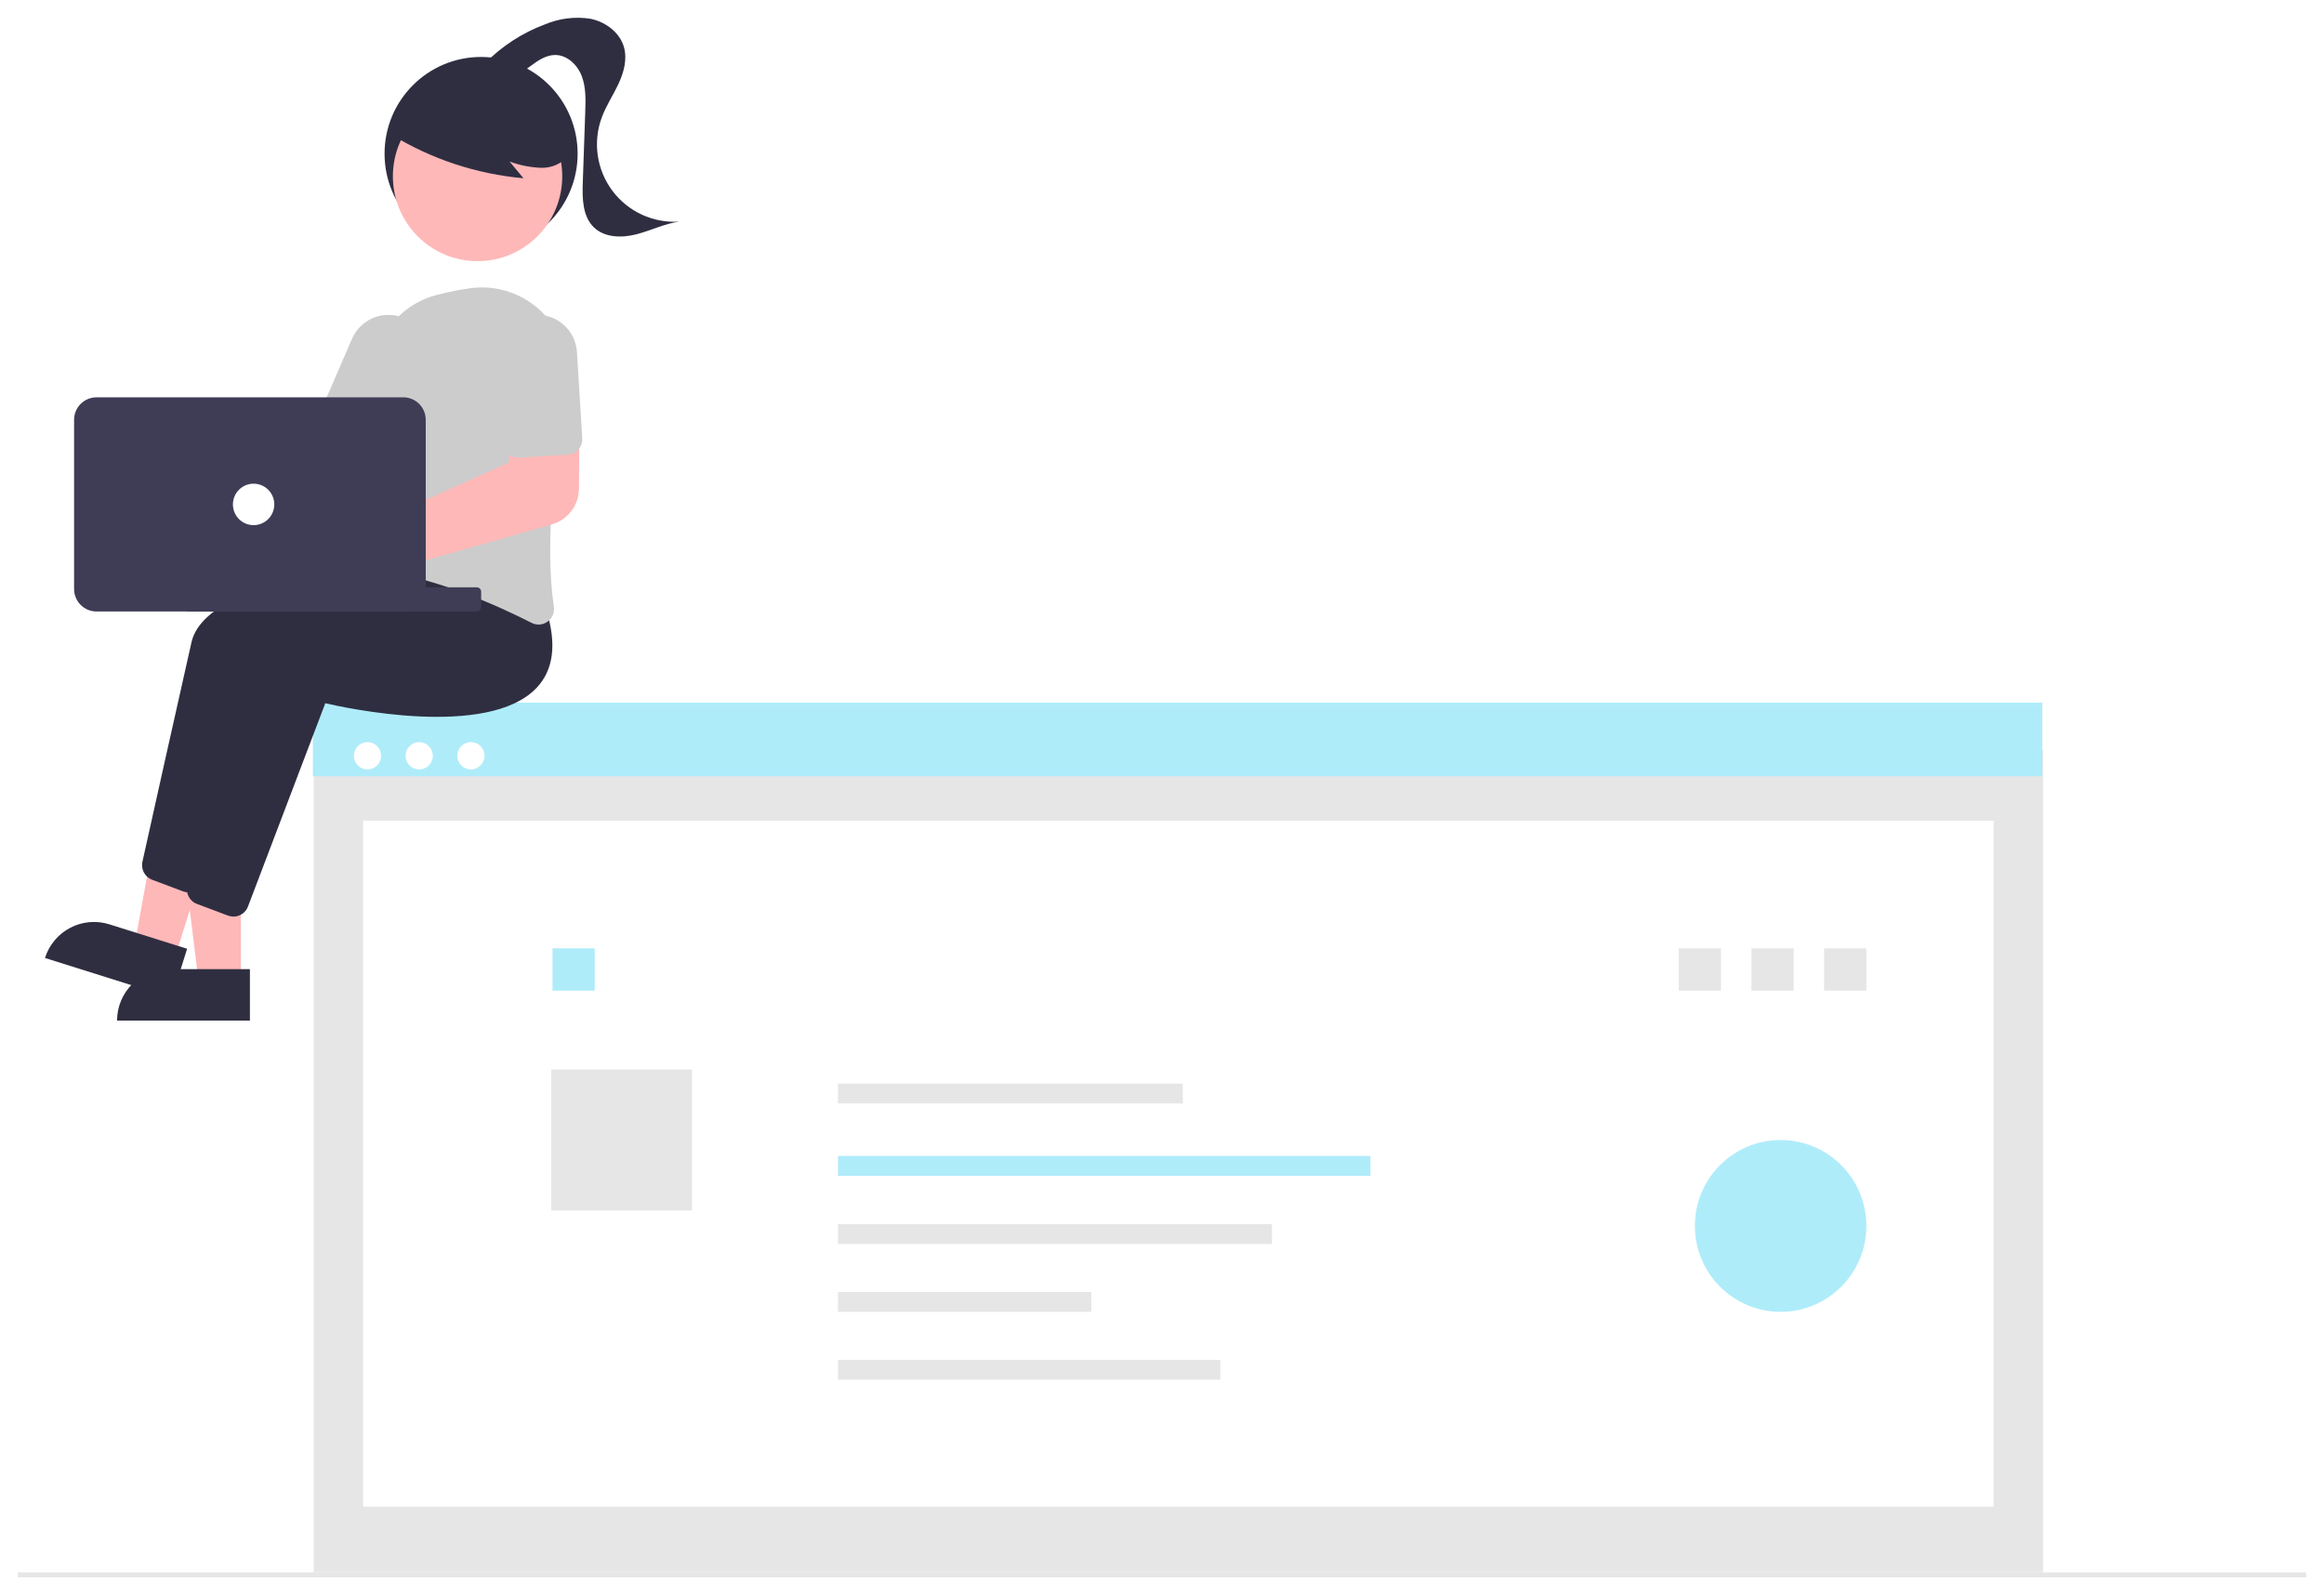 <svg width="523" height="359" viewBox="0 0 523 359" fill="none" xmlns="http://www.w3.org/2000/svg">
<g filter="url(#filter0_d)">
<path d="M459.777 164.834H70.581V349.891H459.777V164.834Z" fill="#E6E6E6"/>
<path d="M448.648 180.703H81.71V335.102H448.648V180.703Z" fill="white"/>
<path d="M387.284 209.442H377.783V218.963H387.284V209.442Z" fill="#E6E6E6"/>
<path d="M133.84 209.442H124.338V218.963H133.84V209.442Z" fill="#AFECFA"/>
<path d="M155.736 236.714H124.063V268.452H155.736V236.714Z" fill="#E6E6E6"/>
<path d="M459.611 154.142H70.415V170.71H459.611V154.142Z" fill="#AFECFA"/>
<path d="M82.702 169.172C84.395 169.172 85.767 167.798 85.767 166.102C85.767 164.406 84.395 163.031 82.702 163.031C81.01 163.031 79.638 164.406 79.638 166.102C79.638 167.798 81.01 169.172 82.702 169.172Z" fill="white"/>
<path d="M94.334 169.172C96.027 169.172 97.399 167.798 97.399 166.102C97.399 164.406 96.027 163.031 94.334 163.031C92.642 163.031 91.269 164.406 91.269 166.102C91.269 167.798 92.642 169.172 94.334 169.172Z" fill="white"/>
<path d="M105.967 169.172C107.659 169.172 109.031 167.798 109.031 166.102C109.031 164.406 107.659 163.031 105.967 163.031C104.274 163.031 102.902 164.406 102.902 166.102C102.902 167.798 104.274 169.172 105.967 169.172Z" fill="white"/>
<path d="M519 349.891H4V351H519V349.891Z" fill="#E6E6E6"/>
<path d="M266.185 239.889H188.586V244.352H266.185V239.889Z" fill="#E6E6E6"/>
<path d="M308.416 256.17H188.586V260.634H308.416V256.17Z" fill="#AFECFA"/>
<path d="M286.244 271.509H188.586V275.973H286.244V271.509Z" fill="#E6E6E6"/>
<path d="M245.598 286.792H188.586V291.256H245.598V286.792Z" fill="#E6E6E6"/>
<path d="M274.631 302.073H188.586V306.537H274.631V302.073Z" fill="#E6E6E6"/>
<path d="M403.649 209.442H394.148V218.963H403.649V209.442Z" fill="#E6E6E6"/>
<path d="M420.014 209.442H410.512V218.963H420.014V209.442Z" fill="#E6E6E6"/>
<path opacity="0.997" d="M400.716 291.255C411.374 291.255 420.013 282.598 420.013 271.919C420.013 261.24 411.374 252.583 400.716 252.583C390.059 252.583 381.42 261.24 381.42 271.919C381.42 282.598 390.059 291.255 400.716 291.255Z" fill="#AFECFA"/>
<path d="M108.266 52.357C120.264 52.357 129.991 42.611 129.991 30.588C129.991 18.566 120.264 8.819 108.266 8.819C96.268 8.819 86.542 18.566 86.542 30.588C86.542 42.611 96.268 52.357 108.266 52.357Z" fill="#2F2E41"/>
<path d="M54.202 216.846H44.687L40.162 180.082H54.201L54.202 216.846Z" fill="#FEB8B8"/>
<path d="M37.895 214.122H56.24V225.696H26.345C26.345 222.627 27.562 219.683 29.728 217.512C31.894 215.341 34.832 214.122 37.895 214.122Z" fill="#2F2E41"/>
<path d="M39.353 211.526L30.278 208.672L36.944 172.235L50.339 176.448L39.353 211.526Z" fill="#FEB8B8"/>
<path d="M24.603 204.037L42.107 209.541L38.648 220.584L10.124 211.614C10.579 210.164 11.313 208.818 12.287 207.652C13.26 206.486 14.454 205.524 15.798 204.821C17.142 204.117 18.612 203.686 20.123 203.551C21.634 203.417 23.157 203.582 24.604 204.037L24.603 204.037Z" fill="#2F2E41"/>
<path d="M42.448 196.856C42.032 196.856 41.62 196.78 41.231 196.634L34.231 194.005C33.445 193.707 32.792 193.136 32.392 192.396C31.991 191.657 31.869 190.797 32.047 189.975C33.809 182.037 39.814 155.011 43.102 140.516C47.001 123.322 103.887 120.127 106.306 120L106.505 119.989L112.905 128.044C115.217 135.491 114.484 141.3 110.726 145.31C99.761 157.008 67.023 149.749 63.119 148.831L45.719 194.603C45.465 195.266 45.017 195.836 44.433 196.238C43.85 196.64 43.158 196.856 42.45 196.856H42.448Z" fill="#2F2E41"/>
<path d="M52.535 202.298C52.119 202.298 51.707 202.223 51.318 202.077L44.319 199.447C43.534 199.149 42.881 198.578 42.48 197.838C42.079 197.099 41.957 196.239 42.136 195.417C43.898 187.479 49.903 160.453 53.191 145.958C57.09 128.764 113.975 125.569 116.395 125.442L116.594 125.431L122.991 133.488C125.303 140.935 124.57 146.745 120.813 150.754C109.848 162.45 77.109 155.194 73.205 154.275L55.803 200.045C55.55 200.708 55.101 201.278 54.518 201.68C53.934 202.082 53.242 202.298 52.534 202.298L52.535 202.298Z" fill="#2F2E41"/>
<path d="M32.288 90.325C32.545 90.67 32.774 91.034 32.974 91.415L71.242 95.455L76.751 87.886L89.236 94.724L78.416 113.089L31.485 101.098C30.301 102.255 28.793 103.023 27.163 103.3C25.532 103.578 23.856 103.351 22.358 102.651C20.859 101.95 19.608 100.809 18.773 99.38C17.937 97.95 17.555 96.299 17.679 94.646C17.802 92.994 18.424 91.418 19.463 90.129C20.502 88.84 21.908 87.898 23.494 87.429C25.08 86.96 26.771 86.985 28.342 87.503C29.913 88.02 31.29 89.004 32.289 90.325L32.288 90.325Z" fill="#FEB8B8"/>
<path d="M121.215 136.572C120.661 136.571 120.116 136.438 119.624 136.184C111.972 132.285 97.072 125.533 83.255 124.12C82.782 124.074 82.324 123.929 81.911 123.695C81.497 123.46 81.137 123.142 80.853 122.76C80.564 122.374 80.358 121.932 80.246 121.463C80.135 120.993 80.122 120.506 80.207 120.031C81.454 113.115 84.313 95.504 83.945 81.39C83.837 77.05 85.205 72.802 87.825 69.345C90.445 65.888 94.161 63.427 98.362 62.367C100.891 61.698 103.459 61.191 106.051 60.847C109.032 60.469 112.059 60.796 114.891 61.801C117.723 62.806 120.281 64.461 122.36 66.635C124.438 68.809 125.98 71.44 126.861 74.318C127.742 77.196 127.938 80.241 127.434 83.209C124.97 97.836 122.486 118.265 124.645 132.526C124.744 133.165 124.665 133.819 124.416 134.416C124.167 135.013 123.758 135.529 123.234 135.907C122.648 136.337 121.941 136.57 121.215 136.572Z" fill="#CCCCCC"/>
<path d="M84.654 99.369C84.177 99.368 83.705 99.269 83.267 99.079L73.299 94.755C72.45 94.386 71.781 93.694 71.441 92.832C71.1 91.969 71.115 91.006 71.482 90.155L79.187 72.318C79.645 71.237 80.311 70.257 81.146 69.434C81.982 68.611 82.971 67.961 84.058 67.521C85.144 67.081 86.306 66.86 87.478 66.87C88.65 66.88 89.808 67.121 90.886 67.58C91.965 68.039 92.943 68.706 93.764 69.543C94.586 70.381 95.234 71.372 95.674 72.46C96.112 73.549 96.333 74.714 96.323 75.888C96.313 77.062 96.072 78.222 95.615 79.303C95.598 79.343 95.581 79.382 95.564 79.421L87.858 97.258C87.587 97.884 87.139 98.417 86.57 98.792C86.001 99.167 85.335 99.368 84.654 99.369Z" fill="#CCCCCC"/>
<path d="M107.472 54.779C117.997 54.779 126.529 46.23 126.529 35.684C126.529 25.138 117.997 16.588 107.472 16.588C96.948 16.588 88.416 25.138 88.416 35.684C88.416 46.23 96.948 54.779 107.472 54.779Z" fill="#FEB8B8"/>
<path d="M88.073 26.3C97.099 31.822 107.275 35.182 117.809 36.118L114.675 32.355C116.957 33.201 119.359 33.679 121.79 33.771C123.008 33.806 124.216 33.555 125.319 33.038C126.423 32.521 127.389 31.751 128.142 30.792C128.757 29.796 129.122 28.666 129.206 27.498C129.291 26.33 129.092 25.159 128.627 24.085C127.672 21.941 126.185 20.078 124.309 18.673C120.982 16.036 117.056 14.265 112.88 13.517C108.705 12.769 104.409 13.068 100.377 14.387C97.611 15.216 95.133 16.808 93.229 18.982C91.422 21.215 87.944 23.205 88.869 25.926L88.073 26.3Z" fill="#2F2E41"/>
<path d="M109.176 10.214C112.975 6.353 117.571 3.374 122.643 1.486C125.862 0.129 129.393 -0.31 132.845 0.217C136.249 0.903 139.467 3.262 140.417 6.608C141.191 9.344 140.391 12.29 139.187 14.867C137.982 17.444 136.373 19.832 135.399 22.503C134.404 25.23 134.105 28.161 134.528 31.033C134.952 33.904 136.084 36.624 137.823 38.946C139.561 41.267 141.851 43.117 144.484 44.327C147.117 45.537 150.01 46.069 152.9 45.874C149.556 46.324 146.474 47.898 143.205 48.736C139.936 49.574 136.078 49.518 133.649 47.171C131.079 44.688 131.028 40.652 131.152 37.077L131.706 21.134C131.8 18.424 131.88 15.627 130.905 13.097C129.929 10.567 127.611 8.352 124.905 8.375C122.854 8.393 121.039 9.638 119.394 10.866C117.749 12.094 116.008 13.403 113.965 13.586C111.922 13.769 109.589 12.256 109.742 10.205" fill="#2F2E41"/>
<path d="M75.433 131.667C74.171 131.665 72.924 131.383 71.783 130.84C70.643 130.298 69.636 129.509 68.837 128.53C68.037 127.55 67.464 126.406 67.159 125.178C66.854 123.95 66.824 122.67 67.072 121.43C67.32 120.189 67.84 119.019 68.594 118.004C69.347 116.989 70.317 116.154 71.431 115.559C72.546 114.965 73.778 114.625 75.039 114.565C76.3 114.505 77.559 114.726 78.725 115.212C79.075 115.361 79.415 115.533 79.742 115.729L114.456 100.114L115.431 90.68L130.395 90.278L130.296 105.984C130.278 107.804 129.675 109.569 128.576 111.018C127.477 112.467 125.941 113.522 124.196 114.027L83.602 125.603C83.524 125.872 83.431 126.136 83.326 126.395C82.674 127.954 81.578 129.286 80.175 130.223C78.772 131.161 77.124 131.663 75.437 131.666L75.433 131.667Z" fill="#FEB8B8"/>
<path d="M129.128 97.974C128.702 98.19 128.237 98.316 127.761 98.344L116.919 99.012C115.995 99.068 115.087 98.754 114.393 98.14C113.7 97.526 113.278 96.661 113.22 95.735L112.03 76.335C111.887 73.97 112.688 71.644 114.255 69.87C115.822 68.096 118.028 67.017 120.389 66.872C122.749 66.726 125.07 67.525 126.843 69.094C128.615 70.662 129.694 72.872 129.842 75.237L131.032 94.637C131.074 95.319 130.916 95.998 130.577 96.59C130.239 97.183 129.736 97.664 129.129 97.974H129.128Z" fill="#CCCCCC"/>
<path d="M107.296 128.186H42.537C41.994 128.186 41.553 128.627 41.553 129.171V132.642C41.553 133.186 41.994 133.628 42.537 133.628H107.296C107.839 133.628 108.28 133.186 108.28 132.642V129.171C108.28 128.627 107.839 128.186 107.296 128.186Z" fill="#3F3D56"/>
<path d="M16.67 128.575V90.478C16.672 89.139 17.204 87.854 18.149 86.907C19.095 85.96 20.377 85.427 21.714 85.425H90.767C92.104 85.426 93.386 85.959 94.332 86.907C95.277 87.854 95.809 89.139 95.811 90.478V128.575C95.809 129.914 95.277 131.199 94.332 132.146C93.386 133.094 92.104 133.627 90.767 133.628H21.714C20.377 133.627 19.095 133.094 18.149 132.146C17.204 131.199 16.672 129.914 16.67 128.575Z" fill="#3F3D56"/>
<path d="M57.071 114.193C59.642 114.193 61.727 112.105 61.727 109.528C61.727 106.952 59.642 104.864 57.071 104.864C54.5 104.864 52.416 106.952 52.416 109.528C52.416 112.105 54.5 114.193 57.071 114.193Z" fill="white"/>
</g>
<defs>
<filter id="filter0_d" x="0" y="0" width="523" height="359" filterUnits="userSpaceOnUse" color-interpolation-filters="sRGB">
<feFlood flood-opacity="0" result="BackgroundImageFix"/>
<feColorMatrix in="SourceAlpha" type="matrix" values="0 0 0 0 0 0 0 0 0 0 0 0 0 0 0 0 0 0 127 0"/>
<feOffset dy="4"/>
<feGaussianBlur stdDeviation="2"/>
<feColorMatrix type="matrix" values="0 0 0 0 0 0 0 0 0 0 0 0 0 0 0 0 0 0 0.25 0"/>
<feBlend mode="normal" in2="BackgroundImageFix" result="effect1_dropShadow"/>
<feBlend mode="normal" in="SourceGraphic" in2="effect1_dropShadow" result="shape"/>
</filter>
</defs>
</svg>
